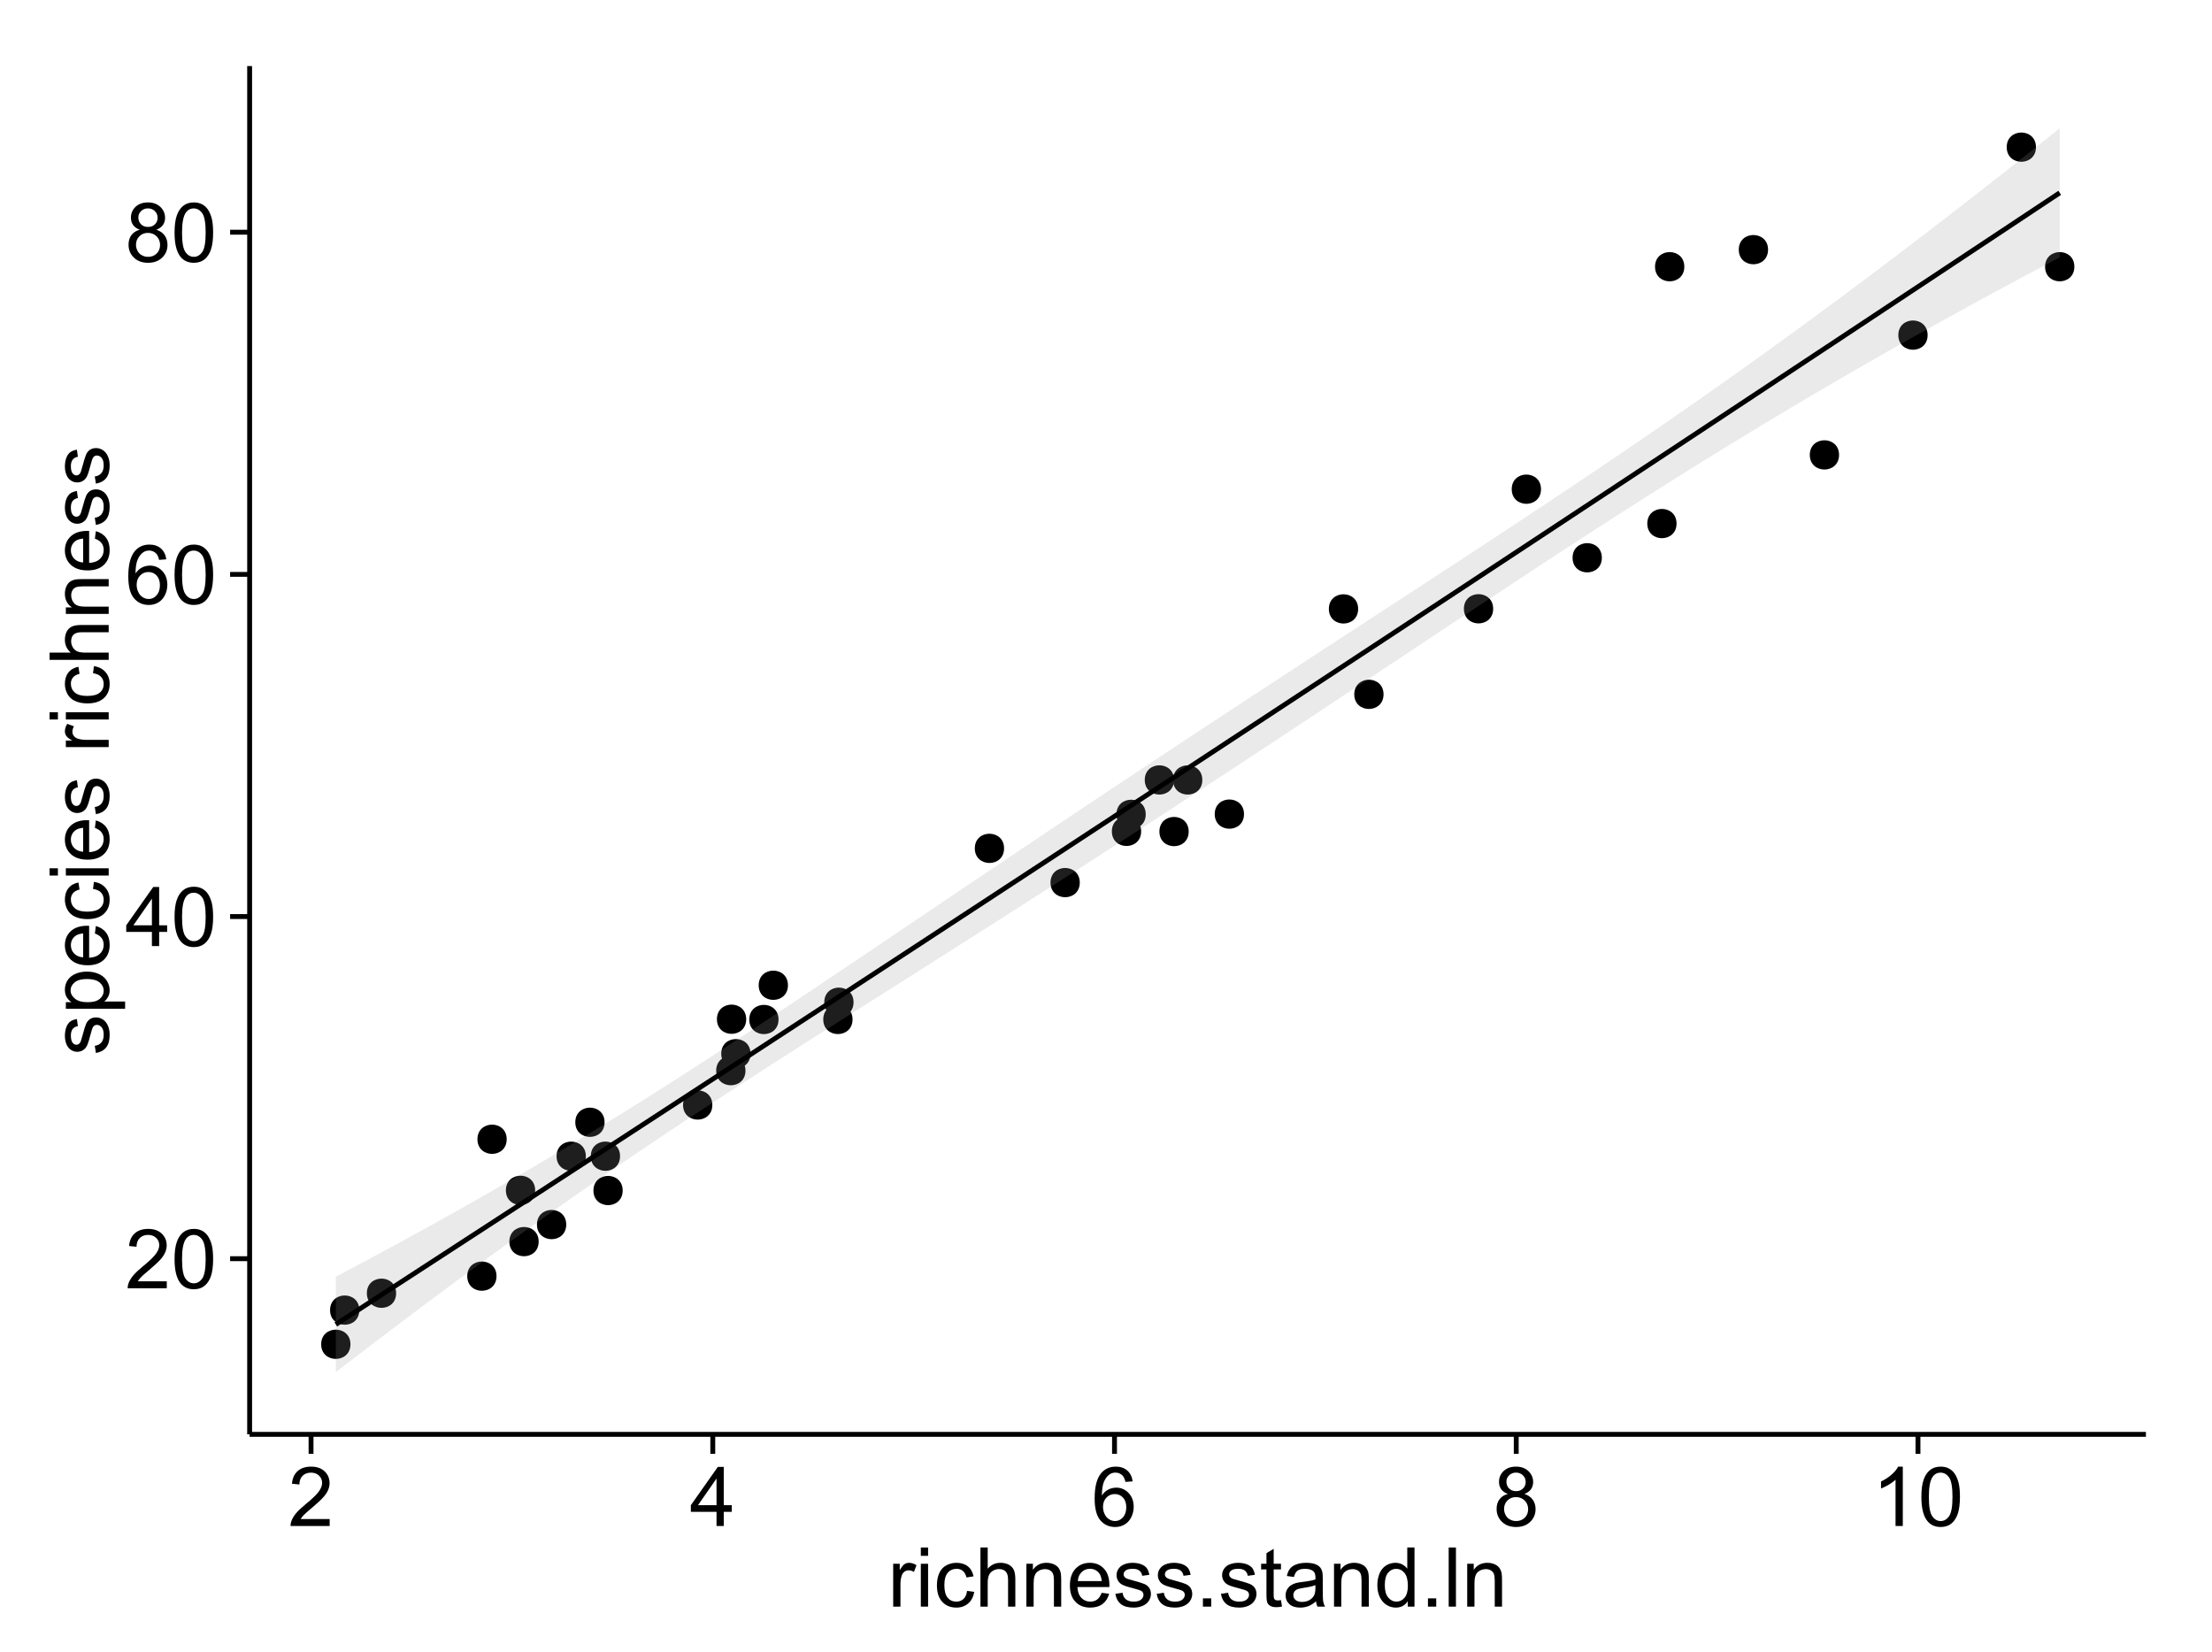 <?xml version="1.0" encoding="UTF-8"?>
<svg xmlns="http://www.w3.org/2000/svg" xmlns:xlink="http://www.w3.org/1999/xlink" width="482pt" height="360pt" viewBox="0 0 482 360" version="1.1">
<defs>
<g>
<symbol overflow="visible" id="glyph0-0">
<path style="stroke:none;" d="M 9.062 -1.52 L 9.062 0 L 0.547 0 C 0.531 -0.379 0.594 -0.742 0.73 -1.098 C 0.945 -1.676 1.293 -2.25 1.77 -2.812 C 2.246 -3.375 2.934 -4.023 3.84 -4.766 C 5.238 -5.906 6.188 -6.816 6.68 -7.492 C 7.172 -8.16 7.418 -8.793 7.418 -9.395 C 7.418 -10.02 7.191 -10.551 6.746 -10.98 C 6.293 -11.41 5.711 -11.625 4.992 -11.629 C 4.23 -11.625 3.621 -11.395 3.164 -10.941 C 2.703 -10.48 2.469 -9.848 2.469 -9.043 L 0.844 -9.211 C 0.953 -10.422 1.371 -11.344 2.102 -11.984 C 2.824 -12.617 3.801 -12.938 5.027 -12.938 C 6.262 -12.938 7.238 -12.594 7.961 -11.91 C 8.68 -11.223 9.039 -10.371 9.043 -9.359 C 9.039 -8.84 8.934 -8.336 8.727 -7.84 C 8.512 -7.34 8.164 -6.812 7.676 -6.266 C 7.188 -5.711 6.375 -4.957 5.238 -4 C 4.285 -3.199 3.676 -2.66 3.41 -2.379 C 3.141 -2.094 2.918 -1.805 2.742 -1.52 Z M 9.062 -1.52 "/>
</symbol>
<symbol overflow="visible" id="glyph0-1">
<path style="stroke:none;" d="M 0.746 -6.355 C 0.742 -7.875 0.898 -9.102 1.215 -10.031 C 1.527 -10.961 1.996 -11.676 2.613 -12.18 C 3.23 -12.684 4.008 -12.938 4.949 -12.938 C 5.637 -12.938 6.242 -12.797 6.766 -12.52 C 7.285 -12.238 7.715 -11.836 8.059 -11.316 C 8.395 -10.789 8.664 -10.152 8.859 -9.398 C 9.051 -8.645 9.145 -7.629 9.148 -6.355 C 9.145 -4.84 8.992 -3.617 8.684 -2.691 C 8.371 -1.762 7.906 -1.047 7.289 -0.539 C 6.672 -0.035 5.891 0.215 4.949 0.219 C 3.703 0.215 2.727 -0.227 2.023 -1.117 C 1.168 -2.188 0.742 -3.934 0.746 -6.355 Z M 2.375 -6.355 C 2.371 -4.234 2.621 -2.824 3.117 -2.129 C 3.609 -1.426 4.219 -1.078 4.949 -1.082 C 5.672 -1.078 6.281 -1.43 6.781 -2.137 C 7.273 -2.836 7.523 -4.242 7.523 -6.355 C 7.523 -8.473 7.273 -9.883 6.781 -10.582 C 6.281 -11.277 5.664 -11.625 4.93 -11.629 C 4.199 -11.625 3.621 -11.316 3.191 -10.703 C 2.645 -9.918 2.371 -8.469 2.375 -6.355 Z M 2.375 -6.355 "/>
</symbol>
<symbol overflow="visible" id="glyph0-2">
<path style="stroke:none;" d="M 5.82 0 L 5.82 -3.086 L 0.227 -3.086 L 0.227 -4.535 L 6.109 -12.883 L 7.398 -12.883 L 7.398 -4.535 L 9.141 -4.535 L 9.141 -3.086 L 7.398 -3.086 L 7.398 0 Z M 5.82 -4.535 L 5.82 -10.344 L 1.785 -4.535 Z M 5.82 -4.535 "/>
</symbol>
<symbol overflow="visible" id="glyph0-3">
<path style="stroke:none;" d="M 8.957 -9.73 L 7.383 -9.605 C 7.242 -10.223 7.043 -10.676 6.785 -10.961 C 6.355 -11.41 5.828 -11.637 5.203 -11.637 C 4.695 -11.637 4.25 -11.496 3.875 -11.215 C 3.375 -10.852 2.984 -10.32 2.695 -9.625 C 2.406 -8.926 2.258 -7.934 2.25 -6.645 C 2.629 -7.223 3.094 -7.652 3.645 -7.938 C 4.195 -8.215 4.773 -8.355 5.379 -8.359 C 6.434 -8.355 7.328 -7.969 8.07 -7.195 C 8.809 -6.418 9.18 -5.414 9.184 -4.184 C 9.18 -3.371 9.008 -2.617 8.66 -1.926 C 8.312 -1.23 7.832 -0.699 7.227 -0.332 C 6.613 0.035 5.922 0.215 5.148 0.219 C 3.828 0.215 2.754 -0.266 1.922 -1.234 C 1.09 -2.199 0.672 -3.797 0.676 -6.031 C 0.672 -8.516 1.133 -10.328 2.055 -11.461 C 2.855 -12.445 3.938 -12.938 5.301 -12.938 C 6.312 -12.938 7.141 -12.652 7.789 -12.086 C 8.434 -11.516 8.824 -10.73 8.957 -9.73 Z M 2.496 -4.176 C 2.496 -3.629 2.609 -3.105 2.844 -2.609 C 3.07 -2.109 3.395 -1.73 3.812 -1.473 C 4.227 -1.207 4.664 -1.078 5.125 -1.082 C 5.789 -1.078 6.363 -1.348 6.844 -1.891 C 7.324 -2.426 7.562 -3.156 7.566 -4.086 C 7.562 -4.973 7.328 -5.676 6.855 -6.191 C 6.379 -6.703 5.781 -6.961 5.062 -6.961 C 4.348 -6.961 3.738 -6.703 3.242 -6.191 C 2.742 -5.676 2.496 -5.004 2.496 -4.176 Z M 2.496 -4.176 "/>
</symbol>
<symbol overflow="visible" id="glyph0-4">
<path style="stroke:none;" d="M 3.18 -6.988 C 2.52 -7.227 2.035 -7.57 1.723 -8.016 C 1.406 -8.461 1.246 -8.992 1.25 -9.617 C 1.246 -10.551 1.582 -11.34 2.258 -11.98 C 2.93 -12.617 3.828 -12.938 4.949 -12.938 C 6.07 -12.938 6.977 -12.609 7.664 -11.957 C 8.348 -11.301 8.688 -10.504 8.691 -9.57 C 8.688 -8.969 8.531 -8.449 8.219 -8.012 C 7.902 -7.566 7.426 -7.227 6.793 -6.988 C 7.582 -6.727 8.184 -6.309 8.598 -5.738 C 9.008 -5.16 9.215 -4.477 9.219 -3.684 C 9.215 -2.578 8.828 -1.652 8.051 -0.906 C 7.27 -0.156 6.242 0.215 4.977 0.219 C 3.699 0.215 2.676 -0.156 1.898 -0.91 C 1.117 -1.66 0.727 -2.602 0.73 -3.727 C 0.727 -4.562 0.938 -5.262 1.367 -5.832 C 1.789 -6.395 2.395 -6.781 3.18 -6.988 Z M 2.867 -9.668 C 2.863 -9.059 3.059 -8.559 3.453 -8.172 C 3.844 -7.785 4.355 -7.594 4.984 -7.594 C 5.59 -7.594 6.09 -7.785 6.48 -8.168 C 6.871 -8.551 7.066 -9.02 7.066 -9.578 C 7.066 -10.156 6.863 -10.645 6.465 -11.043 C 6.059 -11.438 5.559 -11.637 4.965 -11.637 C 4.359 -11.637 3.859 -11.441 3.465 -11.055 C 3.062 -10.668 2.863 -10.207 2.867 -9.668 Z M 2.355 -3.719 C 2.355 -3.262 2.461 -2.824 2.676 -2.406 C 2.887 -1.98 3.203 -1.652 3.629 -1.426 C 4.047 -1.191 4.504 -1.078 4.992 -1.082 C 5.746 -1.078 6.367 -1.32 6.863 -1.809 C 7.352 -2.293 7.598 -2.91 7.602 -3.664 C 7.598 -4.422 7.344 -5.055 6.84 -5.555 C 6.332 -6.051 5.699 -6.297 4.938 -6.301 C 4.191 -6.297 3.574 -6.051 3.09 -5.562 C 2.598 -5.066 2.355 -4.453 2.355 -3.719 Z M 2.355 -3.719 "/>
</symbol>
<symbol overflow="visible" id="glyph0-5">
<path style="stroke:none;" d="M 6.707 0 L 5.125 0 L 5.125 -10.082 C 4.742 -9.715 4.242 -9.352 3.625 -8.988 C 3.004 -8.625 2.449 -8.352 1.961 -8.172 L 1.961 -9.703 C 2.844 -10.117 3.617 -10.621 4.281 -11.215 C 4.941 -11.805 5.41 -12.379 5.688 -12.938 L 6.707 -12.938 Z M 6.707 0 "/>
</symbol>
<symbol overflow="visible" id="glyph0-6">
<path style="stroke:none;" d="M 1.168 0 L 1.168 -9.336 L 2.594 -9.336 L 2.594 -7.918 C 2.953 -8.578 3.289 -9.016 3.598 -9.23 C 3.906 -9.438 4.242 -9.543 4.613 -9.547 C 5.145 -9.543 5.688 -9.375 6.242 -9.035 L 5.695 -7.566 C 5.309 -7.793 4.922 -7.91 4.535 -7.91 C 4.188 -7.91 3.875 -7.805 3.602 -7.598 C 3.324 -7.387 3.129 -7.098 3.016 -6.734 C 2.836 -6.168 2.746 -5.555 2.75 -4.887 L 2.75 0 Z M 1.168 0 "/>
</symbol>
<symbol overflow="visible" id="glyph0-7">
<path style="stroke:none;" d="M 1.195 -11.066 L 1.195 -12.883 L 2.777 -12.883 L 2.777 -11.066 Z M 1.195 0 L 1.195 -9.336 L 2.777 -9.336 L 2.777 0 Z M 1.195 0 "/>
</symbol>
<symbol overflow="visible" id="glyph0-8">
<path style="stroke:none;" d="M 7.277 -3.418 L 8.832 -3.219 C 8.66 -2.141 8.227 -1.301 7.527 -0.699 C 6.824 -0.09 5.965 0.211 4.949 0.211 C 3.668 0.211 2.641 -0.203 1.867 -1.039 C 1.09 -1.871 0.703 -3.07 0.703 -4.633 C 0.703 -5.637 0.867 -6.52 1.203 -7.277 C 1.531 -8.031 2.039 -8.598 2.727 -8.977 C 3.406 -9.355 4.152 -9.543 4.957 -9.547 C 5.969 -9.543 6.797 -9.289 7.441 -8.777 C 8.086 -8.262 8.5 -7.531 8.684 -6.594 L 7.145 -6.355 C 6.996 -6.98 6.738 -7.453 6.367 -7.77 C 5.992 -8.082 5.543 -8.238 5.02 -8.242 C 4.219 -8.238 3.57 -7.953 3.074 -7.387 C 2.574 -6.812 2.324 -5.91 2.328 -4.676 C 2.324 -3.422 2.566 -2.508 3.047 -1.941 C 3.527 -1.371 4.152 -1.09 4.93 -1.09 C 5.547 -1.09 6.066 -1.277 6.484 -1.66 C 6.898 -2.039 7.164 -2.625 7.277 -3.418 Z M 7.277 -3.418 "/>
</symbol>
<symbol overflow="visible" id="glyph0-9">
<path style="stroke:none;" d="M 1.188 0 L 1.188 -12.883 L 2.77 -12.883 L 2.77 -8.262 C 3.504 -9.117 4.434 -9.543 5.562 -9.547 C 6.25 -9.543 6.852 -9.406 7.363 -9.137 C 7.871 -8.859 8.234 -8.484 8.457 -8.004 C 8.676 -7.523 8.789 -6.824 8.789 -5.914 L 8.789 0 L 7.207 0 L 7.207 -5.914 C 7.207 -6.703 7.035 -7.281 6.691 -7.641 C 6.348 -8 5.863 -8.18 5.238 -8.184 C 4.77 -8.18 4.328 -8.059 3.914 -7.816 C 3.5 -7.574 3.203 -7.242 3.031 -6.828 C 2.852 -6.406 2.766 -5.832 2.77 -5.105 L 2.77 0 Z M 1.188 0 "/>
</symbol>
<symbol overflow="visible" id="glyph0-10">
<path style="stroke:none;" d="M 1.188 0 L 1.188 -9.336 L 2.609 -9.336 L 2.609 -8.008 C 3.293 -9.031 4.285 -9.543 5.582 -9.547 C 6.141 -9.543 6.656 -9.441 7.133 -9.242 C 7.602 -9.035 7.957 -8.77 8.191 -8.445 C 8.426 -8.113 8.59 -7.727 8.684 -7.277 C 8.742 -6.98 8.77 -6.465 8.773 -5.738 L 8.773 0 L 7.188 0 L 7.188 -5.68 C 7.184 -6.32 7.121 -6.801 7.004 -7.121 C 6.879 -7.438 6.66 -7.695 6.348 -7.887 C 6.031 -8.074 5.664 -8.168 5.246 -8.172 C 4.566 -8.168 3.984 -7.953 3.5 -7.531 C 3.008 -7.102 2.766 -6.293 2.77 -5.098 L 2.77 0 Z M 1.188 0 "/>
</symbol>
<symbol overflow="visible" id="glyph0-11">
<path style="stroke:none;" d="M 7.578 -3.008 L 9.211 -2.805 C 8.953 -1.848 8.473 -1.105 7.777 -0.578 C 7.078 -0.051 6.188 0.211 5.105 0.211 C 3.738 0.211 2.656 -0.207 1.859 -1.051 C 1.055 -1.887 0.656 -3.066 0.66 -4.586 C 0.656 -6.156 1.059 -7.375 1.871 -8.246 C 2.676 -9.109 3.727 -9.543 5.02 -9.547 C 6.266 -9.543 7.285 -9.117 8.078 -8.27 C 8.867 -7.418 9.262 -6.223 9.266 -4.684 C 9.262 -4.586 9.258 -4.445 9.254 -4.262 L 2.293 -4.262 C 2.348 -3.234 2.641 -2.449 3.164 -1.906 C 3.684 -1.359 4.332 -1.09 5.117 -1.09 C 5.691 -1.09 6.188 -1.242 6.598 -1.547 C 7.008 -1.852 7.332 -2.336 7.578 -3.008 Z M 2.383 -5.562 L 7.594 -5.562 C 7.523 -6.344 7.324 -6.934 6.996 -7.328 C 6.492 -7.934 5.836 -8.238 5.035 -8.242 C 4.305 -8.238 3.695 -7.996 3.203 -7.512 C 2.707 -7.027 2.434 -6.375 2.383 -5.562 Z M 2.383 -5.562 "/>
</symbol>
<symbol overflow="visible" id="glyph0-12">
<path style="stroke:none;" d="M 0.555 -2.785 L 2.117 -3.031 C 2.203 -2.402 2.449 -1.922 2.852 -1.59 C 3.25 -1.254 3.812 -1.09 4.535 -1.09 C 5.262 -1.09 5.801 -1.234 6.152 -1.531 C 6.504 -1.824 6.68 -2.172 6.68 -2.574 C 6.68 -2.926 6.523 -3.207 6.215 -3.418 C 5.996 -3.555 5.457 -3.734 4.598 -3.953 C 3.434 -4.246 2.629 -4.5 2.184 -4.715 C 1.734 -4.926 1.395 -5.223 1.164 -5.602 C 0.93 -5.98 0.812 -6.398 0.816 -6.855 C 0.812 -7.27 0.91 -7.652 1.102 -8.012 C 1.293 -8.363 1.551 -8.66 1.883 -8.895 C 2.125 -9.074 2.461 -9.227 2.887 -9.355 C 3.309 -9.48 3.766 -9.543 4.254 -9.547 C 4.984 -9.543 5.625 -9.438 6.184 -9.23 C 6.734 -9.016 7.145 -8.73 7.41 -8.371 C 7.672 -8.008 7.852 -7.527 7.953 -6.926 L 6.406 -6.715 C 6.332 -7.195 6.129 -7.57 5.793 -7.84 C 5.453 -8.105 4.977 -8.238 4.367 -8.242 C 3.637 -8.238 3.121 -8.117 2.812 -7.883 C 2.5 -7.641 2.344 -7.359 2.348 -7.039 C 2.344 -6.832 2.406 -6.648 2.539 -6.484 C 2.664 -6.312 2.867 -6.172 3.148 -6.062 C 3.301 -6.004 3.766 -5.871 4.543 -5.66 C 5.66 -5.359 6.441 -5.113 6.887 -4.926 C 7.324 -4.734 7.672 -4.457 7.926 -4.094 C 8.176 -3.73 8.301 -3.281 8.305 -2.742 C 8.301 -2.215 8.148 -1.719 7.844 -1.254 C 7.535 -0.785 7.09 -0.422 6.512 -0.172 C 5.926 0.086 5.27 0.211 4.543 0.211 C 3.328 0.211 2.406 -0.039 1.77 -0.543 C 1.133 -1.047 0.727 -1.793 0.555 -2.785 Z M 0.555 -2.785 "/>
</symbol>
<symbol overflow="visible" id="glyph0-13">
<path style="stroke:none;" d="M 1.633 0 L 1.633 -1.801 L 3.438 -1.801 L 3.438 0 Z M 1.633 0 "/>
</symbol>
<symbol overflow="visible" id="glyph0-14">
<path style="stroke:none;" d="M 4.641 -1.414 L 4.867 -0.016 C 4.422 0.078 4.023 0.121 3.672 0.125 C 3.098 0.121 2.652 0.035 2.336 -0.148 C 2.02 -0.328 1.797 -0.566 1.668 -0.863 C 1.539 -1.156 1.477 -1.781 1.477 -2.734 L 1.477 -8.102 L 0.316 -8.102 L 0.316 -9.336 L 1.477 -9.336 L 1.477 -11.645 L 3.051 -12.594 L 3.051 -9.336 L 4.641 -9.336 L 4.641 -8.102 L 3.051 -8.102 L 3.051 -2.645 C 3.047 -2.191 3.074 -1.902 3.133 -1.773 C 3.188 -1.645 3.277 -1.543 3.406 -1.465 C 3.527 -1.387 3.707 -1.348 3.945 -1.352 C 4.117 -1.348 4.352 -1.367 4.641 -1.414 Z M 4.641 -1.414 "/>
</symbol>
<symbol overflow="visible" id="glyph0-15">
<path style="stroke:none;" d="M 7.277 -1.152 C 6.691 -0.652 6.125 -0.301 5.586 -0.098 C 5.039 0.109 4.457 0.211 3.84 0.211 C 2.812 0.211 2.027 -0.039 1.477 -0.539 C 0.922 -1.039 0.645 -1.68 0.648 -2.461 C 0.645 -2.918 0.75 -3.336 0.961 -3.715 C 1.168 -4.09 1.438 -4.391 1.777 -4.621 C 2.113 -4.848 2.496 -5.02 2.918 -5.141 C 3.227 -5.219 3.695 -5.301 4.324 -5.379 C 5.602 -5.531 6.539 -5.711 7.145 -5.922 C 7.148 -6.137 7.152 -6.273 7.156 -6.336 C 7.152 -6.977 7.004 -7.434 6.707 -7.699 C 6.301 -8.055 5.699 -8.23 4.906 -8.234 C 4.156 -8.23 3.609 -8.102 3.258 -7.844 C 2.902 -7.582 2.637 -7.121 2.469 -6.461 L 0.922 -6.672 C 1.059 -7.332 1.293 -7.867 1.617 -8.273 C 1.938 -8.68 2.402 -8.992 3.016 -9.215 C 3.621 -9.434 4.328 -9.543 5.133 -9.547 C 5.93 -9.543 6.574 -9.449 7.074 -9.266 C 7.566 -9.074 7.934 -8.84 8.172 -8.555 C 8.402 -8.27 8.566 -7.91 8.664 -7.48 C 8.715 -7.207 8.742 -6.719 8.746 -6.02 L 8.746 -3.91 C 8.742 -2.434 8.773 -1.504 8.844 -1.117 C 8.906 -0.727 9.043 -0.355 9.246 0 L 7.594 0 C 7.43 -0.328 7.324 -0.711 7.277 -1.152 Z M 7.145 -4.684 C 6.566 -4.445 5.707 -4.246 4.562 -4.086 C 3.91 -3.988 3.449 -3.883 3.18 -3.77 C 2.91 -3.648 2.703 -3.477 2.555 -3.254 C 2.406 -3.027 2.332 -2.777 2.336 -2.504 C 2.332 -2.078 2.492 -1.727 2.816 -1.449 C 3.133 -1.164 3.602 -1.023 4.219 -1.027 C 4.828 -1.023 5.367 -1.156 5.844 -1.426 C 6.312 -1.691 6.664 -2.059 6.891 -2.523 C 7.059 -2.879 7.141 -3.406 7.145 -4.105 Z M 7.145 -4.684 "/>
</symbol>
<symbol overflow="visible" id="glyph0-16">
<path style="stroke:none;" d="M 7.242 0 L 7.242 -1.18 C 6.648 -0.25 5.777 0.211 4.633 0.211 C 3.887 0.211 3.203 0.008 2.578 -0.402 C 1.953 -0.812 1.469 -1.387 1.129 -2.121 C 0.785 -2.855 0.613 -3.699 0.617 -4.656 C 0.613 -5.586 0.77 -6.43 1.082 -7.191 C 1.391 -7.949 1.855 -8.531 2.477 -8.938 C 3.098 -9.34 3.793 -9.543 4.562 -9.547 C 5.121 -9.543 5.621 -9.426 6.062 -9.188 C 6.5 -8.949 6.859 -8.641 7.137 -8.262 L 7.137 -12.883 L 8.711 -12.883 L 8.711 0 Z M 2.242 -4.656 C 2.238 -3.461 2.488 -2.566 2.996 -1.977 C 3.496 -1.383 4.094 -1.09 4.781 -1.09 C 5.473 -1.09 6.059 -1.371 6.543 -1.938 C 7.023 -2.5 7.266 -3.363 7.27 -4.527 C 7.266 -5.801 7.02 -6.738 6.531 -7.336 C 6.035 -7.934 5.43 -8.23 4.711 -8.234 C 4.008 -8.23 3.418 -7.945 2.949 -7.371 C 2.473 -6.797 2.238 -5.891 2.242 -4.656 Z M 2.242 -4.656 "/>
</symbol>
<symbol overflow="visible" id="glyph0-17">
<path style="stroke:none;" d="M 1.152 0 L 1.152 -12.883 L 2.734 -12.883 L 2.734 0 Z M 1.152 0 "/>
</symbol>
<symbol overflow="visible" id="glyph1-0">
<path style="stroke:none;" d="M -2.785 -0.555 L -3.031 -2.117 C -2.402 -2.203 -1.922 -2.449 -1.59 -2.852 C -1.254 -3.25 -1.09 -3.812 -1.09 -4.535 C -1.09 -5.262 -1.234 -5.801 -1.531 -6.152 C -1.824 -6.504 -2.172 -6.68 -2.574 -6.68 C -2.926 -6.68 -3.207 -6.523 -3.418 -6.215 C -3.555 -5.996 -3.734 -5.457 -3.953 -4.598 C -4.246 -3.434 -4.5 -2.629 -4.715 -2.184 C -4.926 -1.734 -5.223 -1.395 -5.602 -1.164 C -5.98 -0.93 -6.398 -0.812 -6.855 -0.816 C -7.27 -0.812 -7.652 -0.91 -8.012 -1.102 C -8.363 -1.293 -8.66 -1.551 -8.895 -1.883 C -9.074 -2.125 -9.227 -2.461 -9.355 -2.887 C -9.48 -3.309 -9.543 -3.766 -9.547 -4.254 C -9.543 -4.984 -9.438 -5.625 -9.23 -6.184 C -9.016 -6.734 -8.73 -7.145 -8.371 -7.41 C -8.008 -7.672 -7.527 -7.852 -6.926 -7.953 L -6.715 -6.406 C -7.195 -6.332 -7.57 -6.129 -7.84 -5.797 C -8.105 -5.457 -8.238 -4.98 -8.242 -4.367 C -8.238 -3.637 -8.117 -3.121 -7.883 -2.812 C -7.641 -2.5 -7.359 -2.344 -7.039 -2.348 C -6.832 -2.344 -6.648 -2.406 -6.484 -2.539 C -6.312 -2.664 -6.172 -2.867 -6.062 -3.148 C -6.004 -3.301 -5.871 -3.766 -5.66 -4.543 C -5.359 -5.66 -5.113 -6.441 -4.926 -6.887 C -4.734 -7.324 -4.457 -7.672 -4.094 -7.926 C -3.73 -8.176 -3.281 -8.301 -2.742 -8.305 C -2.211 -8.301 -1.711 -8.148 -1.25 -7.844 C -0.781 -7.535 -0.422 -7.09 -0.172 -6.512 C 0.086 -5.926 0.211 -5.27 0.211 -4.543 C 0.211 -3.328 -0.039 -2.406 -0.543 -1.77 C -1.047 -1.133 -1.793 -0.727 -2.785 -0.555 Z M -2.785 -0.555 "/>
</symbol>
<symbol overflow="visible" id="glyph1-1">
<path style="stroke:none;" d="M 3.578 -1.188 L -9.336 -1.188 L -9.336 -2.629 L -8.121 -2.629 C -8.594 -2.965 -8.949 -3.348 -9.188 -3.777 C -9.426 -4.203 -9.543 -4.723 -9.547 -5.336 C -9.543 -6.129 -9.34 -6.832 -8.93 -7.445 C -8.516 -8.051 -7.934 -8.512 -7.191 -8.824 C -6.441 -9.133 -5.625 -9.285 -4.738 -9.289 C -3.781 -9.285 -2.922 -9.113 -2.156 -8.773 C -1.391 -8.43 -0.805 -7.934 -0.398 -7.281 C 0.008 -6.625 0.211 -5.938 0.211 -5.219 C 0.211 -4.691 0.102 -4.219 -0.121 -3.801 C -0.344 -3.379 -0.625 -3.035 -0.965 -2.77 L 3.578 -2.77 Z M -4.613 -2.621 C -3.41 -2.613 -2.523 -2.855 -1.949 -3.348 C -1.375 -3.832 -1.09 -4.422 -1.09 -5.117 C -1.09 -5.816 -1.387 -6.418 -1.98 -6.922 C -2.574 -7.418 -3.496 -7.668 -4.746 -7.672 C -5.934 -7.668 -6.824 -7.426 -7.418 -6.938 C -8.008 -6.449 -8.301 -5.863 -8.305 -5.188 C -8.301 -4.508 -7.988 -3.914 -7.359 -3.398 C -6.727 -2.879 -5.809 -2.617 -4.613 -2.621 Z M -4.613 -2.621 "/>
</symbol>
<symbol overflow="visible" id="glyph1-2">
<path style="stroke:none;" d="M -3.004 -7.578 L -2.805 -9.211 C -1.848 -8.953 -1.105 -8.473 -0.578 -7.777 C -0.051 -7.078 0.211 -6.188 0.211 -5.105 C 0.211 -3.738 -0.207 -2.656 -1.051 -1.859 C -1.887 -1.055 -3.066 -0.656 -4.586 -0.66 C -6.156 -0.656 -7.375 -1.059 -8.246 -1.871 C -9.109 -2.676 -9.543 -3.727 -9.547 -5.02 C -9.543 -6.266 -9.117 -7.285 -8.27 -8.078 C -7.418 -8.867 -6.223 -9.262 -4.684 -9.266 C -4.586 -9.262 -4.445 -9.258 -4.262 -9.254 L -4.262 -2.293 C -3.234 -2.348 -2.449 -2.641 -1.906 -3.164 C -1.359 -3.684 -1.09 -4.332 -1.09 -5.117 C -1.09 -5.691 -1.242 -6.188 -1.547 -6.598 C -1.852 -7.008 -2.336 -7.332 -3.004 -7.578 Z M -5.562 -2.383 L -5.562 -7.594 C -6.344 -7.523 -6.934 -7.324 -7.328 -6.996 C -7.934 -6.492 -8.238 -5.836 -8.242 -5.035 C -8.238 -4.305 -7.996 -3.695 -7.512 -3.203 C -7.027 -2.707 -6.375 -2.434 -5.562 -2.383 Z M -5.562 -2.383 "/>
</symbol>
<symbol overflow="visible" id="glyph1-3">
<path style="stroke:none;" d="M -3.418 -7.277 L -3.215 -8.832 C -2.141 -8.66 -1.301 -8.227 -0.699 -7.527 C -0.09 -6.824 0.211 -5.965 0.211 -4.949 C 0.211 -3.668 -0.203 -2.641 -1.039 -1.867 C -1.871 -1.09 -3.07 -0.703 -4.633 -0.703 C -5.637 -0.703 -6.52 -0.867 -7.277 -1.203 C -8.031 -1.535 -8.598 -2.047 -8.977 -2.73 C -9.355 -3.41 -9.543 -4.152 -9.547 -4.957 C -9.543 -5.969 -9.289 -6.797 -8.777 -7.441 C -8.262 -8.086 -7.531 -8.5 -6.59 -8.684 L -6.355 -7.145 C -6.98 -6.996 -7.453 -6.738 -7.77 -6.367 C -8.082 -5.992 -8.238 -5.543 -8.242 -5.02 C -8.238 -4.219 -7.953 -3.57 -7.387 -3.074 C -6.812 -2.574 -5.91 -2.324 -4.676 -2.328 C -3.422 -2.324 -2.508 -2.566 -1.941 -3.047 C -1.371 -3.527 -1.09 -4.152 -1.09 -4.93 C -1.09 -5.547 -1.277 -6.066 -1.66 -6.484 C -2.035 -6.898 -2.621 -7.164 -3.418 -7.277 Z M -3.418 -7.277 "/>
</symbol>
<symbol overflow="visible" id="glyph1-4">
<path style="stroke:none;" d="M -11.066 -1.195 L -12.883 -1.195 L -12.883 -2.777 L -11.066 -2.777 Z M 0 -1.195 L -9.336 -1.195 L -9.336 -2.777 L 0 -2.777 Z M 0 -1.195 "/>
</symbol>
<symbol overflow="visible" id="glyph1-5">
<path style="stroke:none;" d=""/>
</symbol>
<symbol overflow="visible" id="glyph1-6">
<path style="stroke:none;" d="M 0 -1.168 L -9.336 -1.168 L -9.336 -2.594 L -7.918 -2.594 C -8.578 -2.953 -9.016 -3.289 -9.23 -3.598 C -9.438 -3.906 -9.543 -4.242 -9.547 -4.613 C -9.543 -5.145 -9.375 -5.688 -9.035 -6.242 L -7.566 -5.695 C -7.793 -5.309 -7.91 -4.922 -7.91 -4.535 C -7.91 -4.188 -7.805 -3.875 -7.598 -3.602 C -7.387 -3.324 -7.098 -3.129 -6.734 -3.016 C -6.168 -2.836 -5.555 -2.746 -4.887 -2.75 L 0 -2.75 Z M 0 -1.168 "/>
</symbol>
<symbol overflow="visible" id="glyph1-7">
<path style="stroke:none;" d="M 0 -1.188 L -12.883 -1.188 L -12.883 -2.77 L -8.262 -2.77 C -9.117 -3.504 -9.543 -4.434 -9.547 -5.562 C -9.543 -6.25 -9.406 -6.852 -9.137 -7.363 C -8.859 -7.871 -8.484 -8.234 -8.004 -8.457 C -7.523 -8.676 -6.824 -8.789 -5.914 -8.789 L 0 -8.789 L 0 -7.207 L -5.914 -7.207 C -6.703 -7.207 -7.281 -7.035 -7.641 -6.691 C -8 -6.348 -8.18 -5.863 -8.184 -5.238 C -8.18 -4.77 -8.059 -4.328 -7.816 -3.914 C -7.574 -3.5 -7.242 -3.203 -6.828 -3.031 C -6.406 -2.852 -5.832 -2.766 -5.105 -2.77 L 0 -2.77 Z M 0 -1.188 "/>
</symbol>
<symbol overflow="visible" id="glyph1-8">
<path style="stroke:none;" d="M 0 -1.188 L -9.336 -1.188 L -9.336 -2.609 L -8.008 -2.609 C -9.031 -3.293 -9.543 -4.285 -9.547 -5.582 C -9.543 -6.141 -9.441 -6.656 -9.242 -7.133 C -9.035 -7.602 -8.77 -7.957 -8.445 -8.191 C -8.113 -8.426 -7.727 -8.59 -7.277 -8.684 C -6.98 -8.742 -6.465 -8.77 -5.738 -8.773 L 0 -8.773 L 0 -7.188 L -5.68 -7.188 C -6.32 -7.184 -6.801 -7.121 -7.121 -7.004 C -7.438 -6.879 -7.695 -6.66 -7.887 -6.348 C -8.074 -6.031 -8.168 -5.664 -8.172 -5.246 C -8.168 -4.57 -7.953 -3.992 -7.531 -3.504 C -7.102 -3.012 -6.293 -2.766 -5.098 -2.77 L 0 -2.77 Z M 0 -1.188 "/>
</symbol>
</g>
<clipPath id="clip1">
  <path d="M 54.395 14.398 L 468.602 14.398 L 468.602 313.531 L 54.395 313.531 Z M 54.395 14.398 "/>
</clipPath>
</defs>
<g id="surface436">
<rect x="0" y="0" width="482" height="360" style="fill:rgb(100%,100%,100%);fill-opacity:1;stroke:none;"/>
<rect x="0" y="0" width="482" height="360" style="fill:rgb(100%,100%,100%);fill-opacity:1;stroke:none;"/>
<path style="fill:none;stroke-width:1.063;stroke-linecap:round;stroke-linejoin:round;stroke:rgb(100%,100%,100%);stroke-opacity:1;stroke-miterlimit:10;" d="M 0 360 L 482 360 L 482 0 L 0 0 Z M 0 360 "/>
<g clip-path="url(#clip1)" clip-rule="nonzero">
<path style=" stroke:none;fill-rule:nonzero;fill:rgb(100%,100%,100%);fill-opacity:1;" d="M 54.395 312.531 L 467.602 312.531 L 467.602 14.398 L 54.395 14.398 Z M 54.395 312.531 "/>
<path style=" stroke:none;fill-rule:nonzero;fill:rgb(0%,0%,0%);fill-opacity:1;" d="M 247.594 181.148 C 247.594 183.984 243.34 183.984 243.34 181.148 C 243.34 178.312 247.594 178.312 247.594 181.148 "/>
<path style=" stroke:none;fill-rule:nonzero;fill:rgb(0%,0%,0%);fill-opacity:1;" d="M 184.926 218.379 C 184.926 221.211 180.676 221.211 180.676 218.379 C 180.676 215.543 184.926 215.543 184.926 218.379 "/>
<path style=" stroke:none;fill-rule:nonzero;fill:rgb(0%,0%,0%);fill-opacity:1;" d="M 116.312 270.535 C 116.312 273.371 112.059 273.371 112.059 270.535 C 112.059 267.703 116.312 267.703 116.312 270.535 "/>
<path style=" stroke:none;fill-rule:nonzero;fill:rgb(0%,0%,0%);fill-opacity:1;" d="M 254.762 169.945 C 254.762 172.781 250.508 172.781 250.508 169.945 C 250.508 167.109 254.762 167.109 254.762 169.945 "/>
<path style=" stroke:none;fill-rule:nonzero;fill:rgb(0%,0%,0%);fill-opacity:1;" d="M 347.984 121.531 C 347.984 124.367 343.73 124.367 343.73 121.531 C 343.73 118.699 347.984 118.699 347.984 121.531 "/>
<path style=" stroke:none;fill-rule:nonzero;fill:rgb(0%,0%,0%);fill-opacity:1;" d="M 217.727 184.848 C 217.727 187.684 213.477 187.684 213.477 184.848 C 213.477 182.016 217.727 182.016 217.727 184.848 "/>
<path style=" stroke:none;fill-rule:nonzero;fill:rgb(0%,0%,0%);fill-opacity:1;" d="M 365.953 58.117 C 365.953 60.953 361.699 60.953 361.699 58.117 C 361.699 55.281 365.953 55.281 365.953 58.117 "/>
<path style=" stroke:none;fill-rule:nonzero;fill:rgb(0%,0%,0%);fill-opacity:1;" d="M 334.727 106.59 C 334.727 109.426 330.473 109.426 330.473 106.59 C 330.473 103.754 334.727 103.754 334.727 106.59 "/>
<path style=" stroke:none;fill-rule:nonzero;fill:rgb(0%,0%,0%);fill-opacity:1;" d="M 161.535 222.082 C 161.535 224.914 157.281 224.914 157.281 222.082 C 157.281 219.246 161.535 219.246 161.535 222.082 "/>
<path style=" stroke:none;fill-rule:nonzero;fill:rgb(0%,0%,0%);fill-opacity:1;" d="M 162.477 229.59 C 162.477 232.426 158.223 232.426 158.223 229.59 C 158.223 226.758 162.477 226.758 162.477 229.59 "/>
<path style=" stroke:none;fill-rule:nonzero;fill:rgb(0%,0%,0%);fill-opacity:1;" d="M 324.301 132.648 C 324.301 135.484 320.051 135.484 320.051 132.648 C 320.051 129.816 324.301 129.816 324.301 132.648 "/>
<path style=" stroke:none;fill-rule:nonzero;fill:rgb(0%,0%,0%);fill-opacity:1;" d="M 260.922 169.945 C 260.922 172.777 256.672 172.777 256.672 169.945 C 256.672 167.109 260.922 167.109 260.922 169.945 "/>
<path style=" stroke:none;fill-rule:nonzero;fill:rgb(0%,0%,0%);fill-opacity:1;" d="M 257.953 181.191 C 257.953 184.027 253.699 184.027 253.699 181.191 C 253.699 178.355 257.953 178.355 257.953 181.191 "/>
<path style=" stroke:none;fill-rule:nonzero;fill:rgb(0%,0%,0%);fill-opacity:1;" d="M 399.672 99.117 C 399.672 101.953 395.422 101.953 395.422 99.117 C 395.422 96.281 399.672 96.281 399.672 99.117 "/>
<path style=" stroke:none;fill-rule:nonzero;fill:rgb(0%,0%,0%);fill-opacity:1;" d="M 418.969 73.016 C 418.969 75.852 414.719 75.852 414.719 73.016 C 414.719 70.184 418.969 70.184 418.969 73.016 "/>
<path style=" stroke:none;fill-rule:nonzero;fill:rgb(0%,0%,0%);fill-opacity:1;" d="M 168.578 222.141 C 168.578 224.973 164.328 224.973 164.328 222.141 C 164.328 219.305 168.578 219.305 168.578 222.141 "/>
<path style=" stroke:none;fill-rule:nonzero;fill:rgb(0%,0%,0%);fill-opacity:1;" d="M 130.676 244.535 C 130.676 247.371 126.426 247.371 126.426 244.535 C 126.426 241.699 130.676 241.699 130.676 244.535 "/>
<path style=" stroke:none;fill-rule:nonzero;fill:rgb(0%,0%,0%);fill-opacity:1;" d="M 450.945 58.113 C 450.945 60.949 446.691 60.949 446.691 58.113 C 446.691 55.277 450.945 55.277 450.945 58.113 "/>
<path style=" stroke:none;fill-rule:nonzero;fill:rgb(0%,0%,0%);fill-opacity:1;" d="M 300.414 151.289 C 300.414 154.125 296.164 154.125 296.164 151.289 C 296.164 148.457 300.414 148.457 300.414 151.289 "/>
<path style=" stroke:none;fill-rule:nonzero;fill:rgb(0%,0%,0%);fill-opacity:1;" d="M 161.379 233.289 C 161.379 236.121 157.125 236.121 157.125 233.289 C 157.125 230.453 161.379 230.453 161.379 233.289 "/>
<path style=" stroke:none;fill-rule:nonzero;fill:rgb(0%,0%,0%);fill-opacity:1;" d="M 294.879 132.676 C 294.879 135.512 290.625 135.512 290.625 132.676 C 290.625 129.84 294.879 129.84 294.879 132.676 "/>
<path style=" stroke:none;fill-rule:nonzero;fill:rgb(0%,0%,0%);fill-opacity:1;" d="M 384.199 54.398 C 384.199 57.23 379.945 57.23 379.945 54.398 C 379.945 51.562 384.199 51.562 384.199 54.398 "/>
<path style=" stroke:none;fill-rule:nonzero;fill:rgb(0%,0%,0%);fill-opacity:1;" d="M 109.348 248.234 C 109.348 251.07 105.098 251.07 105.098 248.234 C 105.098 245.398 109.348 245.398 109.348 248.234 "/>
<path style=" stroke:none;fill-rule:nonzero;fill:rgb(0%,0%,0%);fill-opacity:1;" d="M 75.301 292.91 C 75.301 295.742 71.051 295.742 71.051 292.91 C 71.051 290.074 75.301 290.074 75.301 292.91 "/>
<path style=" stroke:none;fill-rule:nonzero;fill:rgb(0%,0%,0%);fill-opacity:1;" d="M 442.578 32.062 C 442.578 34.898 438.328 34.898 438.328 32.062 C 438.328 29.227 442.578 29.227 442.578 32.062 "/>
<path style=" stroke:none;fill-rule:nonzero;fill:rgb(0%,0%,0%);fill-opacity:1;" d="M 364.262 114.082 C 364.262 116.914 360.012 116.914 360.012 114.082 C 360.012 111.246 364.262 111.246 364.262 114.082 "/>
<path style=" stroke:none;fill-rule:nonzero;fill:rgb(0%,0%,0%);fill-opacity:1;" d="M 154.156 240.77 C 154.156 243.602 149.902 243.602 149.902 240.77 C 149.902 237.934 154.156 237.934 154.156 240.77 "/>
<path style=" stroke:none;fill-rule:nonzero;fill:rgb(0%,0%,0%);fill-opacity:1;" d="M 115.547 259.367 C 115.547 262.199 111.297 262.199 111.297 259.367 C 111.297 256.531 115.547 256.531 115.547 259.367 "/>
<path style=" stroke:none;fill-rule:nonzero;fill:rgb(0%,0%,0%);fill-opacity:1;" d="M 170.633 214.68 C 170.633 217.512 166.383 217.512 166.383 214.68 C 166.383 211.844 170.633 211.844 170.633 214.68 "/>
<path style=" stroke:none;fill-rule:nonzero;fill:rgb(0%,0%,0%);fill-opacity:1;" d="M 126.59 251.93 C 126.59 254.766 122.34 254.766 122.34 251.93 C 122.34 249.094 126.59 249.094 126.59 251.93 "/>
<path style=" stroke:none;fill-rule:nonzero;fill:rgb(0%,0%,0%);fill-opacity:1;" d="M 270.008 177.387 C 270.008 180.223 265.754 180.223 265.754 177.387 C 265.754 174.555 270.008 174.555 270.008 177.387 "/>
<path style=" stroke:none;fill-rule:nonzero;fill:rgb(0%,0%,0%);fill-opacity:1;" d="M 184.707 222.129 C 184.707 224.961 180.453 224.961 180.453 222.129 C 180.453 219.293 184.707 219.293 184.707 222.129 "/>
<path style=" stroke:none;fill-rule:nonzero;fill:rgb(0%,0%,0%);fill-opacity:1;" d="M 134.047 251.926 C 134.047 254.762 129.797 254.762 129.797 251.926 C 129.797 249.09 134.047 249.09 134.047 251.926 "/>
<path style=" stroke:none;fill-rule:nonzero;fill:rgb(0%,0%,0%);fill-opacity:1;" d="M 77.238 285.461 C 77.238 288.297 72.984 288.297 72.984 285.461 C 72.984 282.629 77.238 282.629 77.238 285.461 "/>
<path style=" stroke:none;fill-rule:nonzero;fill:rgb(0%,0%,0%);fill-opacity:1;" d="M 248.594 177.438 C 248.594 180.273 244.34 180.273 244.34 177.438 C 244.34 174.605 248.594 174.605 248.594 177.438 "/>
<path style=" stroke:none;fill-rule:nonzero;fill:rgb(0%,0%,0%);fill-opacity:1;" d="M 234.219 192.312 C 234.219 195.145 229.969 195.145 229.969 192.312 C 229.969 189.477 234.219 189.477 234.219 192.312 "/>
<path style=" stroke:none;fill-rule:nonzero;fill:rgb(0%,0%,0%);fill-opacity:1;" d="M 134.621 259.41 C 134.621 262.242 130.371 262.242 130.371 259.41 C 130.371 256.574 134.621 256.574 134.621 259.41 "/>
<path style=" stroke:none;fill-rule:nonzero;fill:rgb(0%,0%,0%);fill-opacity:1;" d="M 107.129 278.062 C 107.129 280.898 102.875 280.898 102.875 278.062 C 102.875 275.227 107.129 275.227 107.129 278.062 "/>
<path style=" stroke:none;fill-rule:nonzero;fill:rgb(0%,0%,0%);fill-opacity:1;" d="M 122.32 266.824 C 122.32 269.656 118.066 269.656 118.066 266.824 C 118.066 263.988 122.32 263.988 122.32 266.824 "/>
<path style=" stroke:none;fill-rule:nonzero;fill:rgb(0%,0%,0%);fill-opacity:1;" d="M 85.254 281.785 C 85.254 284.617 81.004 284.617 81.004 281.785 C 81.004 278.949 85.254 278.949 85.254 281.785 "/>
<path style=" stroke:none;fill-rule:nonzero;fill:rgb(0%,0%,0%);fill-opacity:1;" d="M 248.656 181.148 C 248.656 185.398 242.277 185.398 242.277 181.148 C 242.277 176.895 248.656 176.895 248.656 181.148 "/>
<path style=" stroke:none;fill-rule:nonzero;fill:rgb(0%,0%,0%);fill-opacity:1;" d="M 185.988 218.379 C 185.988 222.629 179.613 222.629 179.613 218.379 C 179.613 214.125 185.988 214.125 185.988 218.379 "/>
<path style=" stroke:none;fill-rule:nonzero;fill:rgb(0%,0%,0%);fill-opacity:1;" d="M 117.375 270.535 C 117.375 274.789 110.996 274.789 110.996 270.535 C 110.996 266.285 117.375 266.285 117.375 270.535 "/>
<path style=" stroke:none;fill-rule:nonzero;fill:rgb(0%,0%,0%);fill-opacity:1;" d="M 255.824 169.945 C 255.824 174.195 249.445 174.195 249.445 169.945 C 249.445 165.691 255.824 165.691 255.824 169.945 "/>
<path style=" stroke:none;fill-rule:nonzero;fill:rgb(0%,0%,0%);fill-opacity:1;" d="M 349.047 121.531 C 349.047 125.785 342.668 125.785 342.668 121.531 C 342.668 117.281 349.047 117.281 349.047 121.531 "/>
<path style=" stroke:none;fill-rule:nonzero;fill:rgb(0%,0%,0%);fill-opacity:1;" d="M 218.789 184.848 C 218.789 189.102 212.414 189.102 212.414 184.848 C 212.414 180.598 218.789 180.598 218.789 184.848 "/>
<path style=" stroke:none;fill-rule:nonzero;fill:rgb(0%,0%,0%);fill-opacity:1;" d="M 367.016 58.117 C 367.016 62.367 360.637 62.367 360.637 58.117 C 360.637 53.863 367.016 53.863 367.016 58.117 "/>
<path style=" stroke:none;fill-rule:nonzero;fill:rgb(0%,0%,0%);fill-opacity:1;" d="M 335.789 106.59 C 335.789 110.844 329.41 110.844 329.41 106.59 C 329.41 102.336 335.789 102.336 335.789 106.59 "/>
<path style=" stroke:none;fill-rule:nonzero;fill:rgb(0%,0%,0%);fill-opacity:1;" d="M 162.598 222.082 C 162.598 226.332 156.219 226.332 156.219 222.082 C 156.219 217.828 162.598 217.828 162.598 222.082 "/>
<path style=" stroke:none;fill-rule:nonzero;fill:rgb(0%,0%,0%);fill-opacity:1;" d="M 163.539 229.59 C 163.539 233.844 157.16 233.844 157.16 229.59 C 157.16 225.34 163.539 225.34 163.539 229.59 "/>
<path style=" stroke:none;fill-rule:nonzero;fill:rgb(0%,0%,0%);fill-opacity:1;" d="M 325.363 132.648 C 325.363 136.902 318.988 136.902 318.988 132.648 C 318.988 128.398 325.363 128.398 325.363 132.648 "/>
<path style=" stroke:none;fill-rule:nonzero;fill:rgb(0%,0%,0%);fill-opacity:1;" d="M 261.988 169.945 C 261.988 174.195 255.609 174.195 255.609 169.945 C 255.609 165.691 261.988 165.691 261.988 169.945 "/>
<path style=" stroke:none;fill-rule:nonzero;fill:rgb(0%,0%,0%);fill-opacity:1;" d="M 259.016 181.191 C 259.016 185.441 252.637 185.441 252.637 181.191 C 252.637 176.938 259.016 176.938 259.016 181.191 "/>
<path style=" stroke:none;fill-rule:nonzero;fill:rgb(0%,0%,0%);fill-opacity:1;" d="M 400.734 99.117 C 400.734 103.371 394.359 103.371 394.359 99.117 C 394.359 94.867 400.734 94.867 400.734 99.117 "/>
<path style=" stroke:none;fill-rule:nonzero;fill:rgb(0%,0%,0%);fill-opacity:1;" d="M 420.031 73.016 C 420.031 77.27 413.652 77.27 413.652 73.016 C 413.652 68.766 420.031 68.766 420.031 73.016 "/>
<path style=" stroke:none;fill-rule:nonzero;fill:rgb(0%,0%,0%);fill-opacity:1;" d="M 169.641 222.141 C 169.641 226.391 163.266 226.391 163.266 222.141 C 163.266 217.887 169.641 217.887 169.641 222.141 "/>
<path style=" stroke:none;fill-rule:nonzero;fill:rgb(0%,0%,0%);fill-opacity:1;" d="M 131.738 244.535 C 131.738 248.785 125.359 248.785 125.359 244.535 C 125.359 240.281 131.738 240.281 131.738 244.535 "/>
<path style=" stroke:none;fill-rule:nonzero;fill:rgb(0%,0%,0%);fill-opacity:1;" d="M 452.008 58.113 C 452.008 62.367 445.629 62.367 445.629 58.113 C 445.629 53.863 452.008 53.863 452.008 58.113 "/>
<path style=" stroke:none;fill-rule:nonzero;fill:rgb(0%,0%,0%);fill-opacity:1;" d="M 301.477 151.289 C 301.477 155.543 295.098 155.543 295.098 151.289 C 295.098 147.039 301.477 147.039 301.477 151.289 "/>
<path style=" stroke:none;fill-rule:nonzero;fill:rgb(0%,0%,0%);fill-opacity:1;" d="M 162.441 233.289 C 162.441 237.539 156.062 237.539 156.062 233.289 C 156.062 229.035 162.441 229.035 162.441 233.289 "/>
<path style=" stroke:none;fill-rule:nonzero;fill:rgb(0%,0%,0%);fill-opacity:1;" d="M 295.941 132.676 C 295.941 136.926 289.562 136.926 289.562 132.676 C 289.562 128.422 295.941 128.422 295.941 132.676 "/>
<path style=" stroke:none;fill-rule:nonzero;fill:rgb(0%,0%,0%);fill-opacity:1;" d="M 385.262 54.398 C 385.262 58.648 378.883 58.648 378.883 54.398 C 378.883 50.145 385.262 50.145 385.262 54.398 "/>
<path style=" stroke:none;fill-rule:nonzero;fill:rgb(0%,0%,0%);fill-opacity:1;" d="M 110.41 248.234 C 110.41 252.488 104.035 252.488 104.035 248.234 C 104.035 243.984 110.41 243.984 110.41 248.234 "/>
<path style=" stroke:none;fill-rule:nonzero;fill:rgb(0%,0%,0%);fill-opacity:1;" d="M 76.363 292.91 C 76.363 297.16 69.984 297.16 69.984 292.91 C 69.984 288.656 76.363 288.656 76.363 292.91 "/>
<path style=" stroke:none;fill-rule:nonzero;fill:rgb(0%,0%,0%);fill-opacity:1;" d="M 443.641 32.062 C 443.641 36.316 437.266 36.316 437.266 32.062 C 437.266 27.812 443.641 27.812 443.641 32.062 "/>
<path style=" stroke:none;fill-rule:nonzero;fill:rgb(0%,0%,0%);fill-opacity:1;" d="M 365.324 114.082 C 365.324 118.332 358.949 118.332 358.949 114.082 C 358.949 109.828 365.324 109.828 365.324 114.082 "/>
<path style=" stroke:none;fill-rule:nonzero;fill:rgb(0%,0%,0%);fill-opacity:1;" d="M 155.219 240.77 C 155.219 245.02 148.84 245.02 148.84 240.77 C 148.84 236.516 155.219 236.516 155.219 240.77 "/>
<path style=" stroke:none;fill-rule:nonzero;fill:rgb(0%,0%,0%);fill-opacity:1;" d="M 116.609 259.367 C 116.609 263.617 110.234 263.617 110.234 259.367 C 110.234 255.113 116.609 255.113 116.609 259.367 "/>
<path style=" stroke:none;fill-rule:nonzero;fill:rgb(0%,0%,0%);fill-opacity:1;" d="M 171.695 214.68 C 171.695 218.93 165.32 218.93 165.32 214.68 C 165.32 210.426 171.695 210.426 171.695 214.68 "/>
<path style=" stroke:none;fill-rule:nonzero;fill:rgb(0%,0%,0%);fill-opacity:1;" d="M 127.656 251.93 C 127.656 256.18 121.277 256.18 121.277 251.93 C 121.277 247.676 127.656 247.676 127.656 251.93 "/>
<path style=" stroke:none;fill-rule:nonzero;fill:rgb(0%,0%,0%);fill-opacity:1;" d="M 271.07 177.387 C 271.07 181.641 264.691 181.641 264.691 177.387 C 264.691 173.137 271.07 173.137 271.07 177.387 "/>
<path style=" stroke:none;fill-rule:nonzero;fill:rgb(0%,0%,0%);fill-opacity:1;" d="M 185.77 222.129 C 185.77 226.379 179.391 226.379 179.391 222.129 C 179.391 217.875 185.77 217.875 185.77 222.129 "/>
<path style=" stroke:none;fill-rule:nonzero;fill:rgb(0%,0%,0%);fill-opacity:1;" d="M 135.109 251.926 C 135.109 256.176 128.734 256.176 128.734 251.926 C 128.734 247.672 135.109 247.672 135.109 251.926 "/>
<path style=" stroke:none;fill-rule:nonzero;fill:rgb(0%,0%,0%);fill-opacity:1;" d="M 78.301 285.461 C 78.301 289.715 71.922 289.715 71.922 285.461 C 71.922 281.211 78.301 281.211 78.301 285.461 "/>
<path style=" stroke:none;fill-rule:nonzero;fill:rgb(0%,0%,0%);fill-opacity:1;" d="M 249.656 177.438 C 249.656 181.691 243.277 181.691 243.277 177.438 C 243.277 173.188 249.656 173.188 249.656 177.438 "/>
<path style=" stroke:none;fill-rule:nonzero;fill:rgb(0%,0%,0%);fill-opacity:1;" d="M 235.285 192.312 C 235.285 196.562 228.906 196.562 228.906 192.312 C 228.906 188.059 235.285 188.059 235.285 192.312 "/>
<path style=" stroke:none;fill-rule:nonzero;fill:rgb(0%,0%,0%);fill-opacity:1;" d="M 135.684 259.41 C 135.684 263.66 129.309 263.66 129.309 259.41 C 129.309 255.156 135.684 255.156 135.684 259.41 "/>
<path style=" stroke:none;fill-rule:nonzero;fill:rgb(0%,0%,0%);fill-opacity:1;" d="M 108.191 278.062 C 108.191 282.316 101.812 282.316 101.812 278.062 C 101.812 273.812 108.191 273.812 108.191 278.062 "/>
<path style=" stroke:none;fill-rule:nonzero;fill:rgb(0%,0%,0%);fill-opacity:1;" d="M 123.383 266.824 C 123.383 271.074 117.004 271.074 117.004 266.824 C 117.004 262.57 123.383 262.57 123.383 266.824 "/>
<path style=" stroke:none;fill-rule:nonzero;fill:rgb(0%,0%,0%);fill-opacity:1;" d="M 86.316 281.785 C 86.316 286.035 79.941 286.035 79.941 281.785 C 79.941 277.531 86.316 277.531 86.316 281.785 "/>
<path style=" stroke:none;fill-rule:nonzero;fill:rgb(60%,60%,60%);fill-opacity:0.2;" d="M 73.176 278.184 L 77.93 275.664 L 82.684 273.117 L 87.441 270.543 L 92.195 267.938 L 96.949 265.301 L 101.703 262.633 L 106.461 259.93 L 111.215 257.191 L 115.969 254.418 L 120.727 251.605 L 125.48 248.754 L 130.234 245.863 L 134.988 242.938 L 139.746 239.969 L 144.5 236.965 L 149.254 233.926 L 154.008 230.855 L 158.766 227.754 L 163.52 224.629 L 168.273 221.484 L 173.031 218.316 L 177.785 215.141 L 182.539 211.949 L 187.293 208.754 L 192.051 205.551 L 196.805 202.348 L 206.312 195.934 L 211.07 192.73 L 215.824 189.531 L 220.578 186.34 L 225.336 183.148 L 230.09 179.965 L 234.844 176.789 L 239.598 173.621 L 244.355 170.457 L 249.109 167.305 L 253.863 164.156 L 258.617 161.016 L 263.375 157.883 L 268.129 154.758 L 272.883 151.637 L 277.641 148.523 L 282.395 145.414 L 287.148 142.309 L 291.902 139.207 L 296.66 136.109 L 301.414 133.008 L 306.168 129.91 L 310.922 126.809 L 315.68 123.703 L 320.434 120.59 L 325.188 117.469 L 329.945 114.34 L 334.699 111.195 L 339.453 108.039 L 344.207 104.863 L 348.965 101.664 L 353.719 98.445 L 358.473 95.203 L 363.227 91.934 L 367.984 88.637 L 372.738 85.309 L 377.492 81.949 L 382.25 78.559 L 387.004 75.137 L 391.758 71.684 L 396.512 68.199 L 401.27 64.684 L 406.023 61.137 L 410.777 57.562 L 415.531 53.957 L 420.289 50.32 L 425.043 46.66 L 429.797 42.969 L 434.555 39.254 L 439.309 35.512 L 444.062 31.742 L 448.816 27.953 L 448.816 56.078 L 444.062 58.594 L 439.309 61.133 L 434.555 63.699 L 429.797 66.285 L 425.043 68.898 L 420.289 71.539 L 415.531 74.203 L 410.777 76.895 L 406.023 79.613 L 401.27 82.359 L 396.512 85.137 L 391.758 87.941 L 387.004 90.777 L 382.25 93.645 L 377.492 96.539 L 372.738 99.465 L 367.984 102.418 L 363.227 105.398 L 358.473 108.406 L 353.719 111.441 L 348.965 114.496 L 344.207 117.574 L 339.453 120.668 L 334.699 123.781 L 329.945 126.906 L 325.188 130.043 L 320.434 133.188 L 315.68 136.336 L 310.922 139.492 L 306.168 142.652 L 296.66 148.965 L 291.902 152.121 L 282.395 158.418 L 277.641 161.559 L 272.883 164.691 L 268.129 167.816 L 263.375 170.934 L 258.617 174.043 L 253.863 177.145 L 249.109 180.234 L 244.355 183.316 L 239.598 186.391 L 234.844 189.453 L 230.09 192.512 L 225.336 195.559 L 220.578 198.598 L 215.824 201.629 L 211.07 204.656 L 206.312 207.676 L 196.805 213.707 L 192.051 216.719 L 187.293 219.734 L 182.539 222.75 L 177.785 225.773 L 173.031 228.809 L 168.273 231.852 L 163.52 234.914 L 158.766 237.996 L 154.008 241.102 L 149.254 244.23 L 144.5 247.395 L 139.746 250.59 L 134.988 253.82 L 130.234 257.086 L 125.48 260.391 L 120.727 263.73 L 115.969 267.109 L 111.215 270.523 L 106.461 273.973 L 101.703 277.457 L 96.949 280.973 L 92.195 284.52 L 87.441 288.094 L 82.684 291.695 L 77.93 295.324 L 73.176 298.98 Z M 73.176 278.184 "/>
<path style="fill:none;stroke-width:1.063;stroke-linecap:butt;stroke-linejoin:round;stroke:rgb(0%,0%,0%);stroke-opacity:1;stroke-miterlimit:1;" d="M 73.176 288.582 L 77.93 285.496 L 82.684 282.406 L 87.441 279.316 L 96.949 273.137 L 101.703 270.043 L 106.461 266.953 L 115.969 260.766 L 120.727 257.668 L 125.48 254.574 L 134.988 248.379 L 139.746 245.277 L 144.5 242.18 L 154.008 235.977 L 158.766 232.875 L 163.52 229.773 L 168.273 226.668 L 173.031 223.562 L 182.539 217.352 L 187.293 214.242 L 192.051 211.137 L 201.559 204.918 L 206.312 201.805 L 211.07 198.695 L 220.578 192.469 L 225.336 189.355 L 239.598 180.004 L 244.355 176.887 L 249.109 173.77 L 253.863 170.648 L 258.617 167.531 L 263.375 164.41 L 268.129 161.285 L 272.883 158.164 L 277.641 155.039 L 291.902 145.664 L 296.66 142.535 L 301.414 139.41 L 306.168 136.281 L 310.922 133.148 L 315.68 130.02 L 325.188 123.754 L 329.945 120.621 L 339.453 114.355 L 344.207 111.219 L 348.965 108.082 L 353.719 104.945 L 358.473 101.805 L 363.227 98.668 L 367.984 95.527 L 372.738 92.387 L 377.492 89.242 L 382.25 86.102 L 396.512 76.668 L 401.27 73.523 L 415.531 64.078 L 420.289 60.93 L 425.043 57.777 L 429.797 54.629 L 434.555 51.477 L 439.309 48.324 L 444.062 45.168 L 448.816 42.016 "/>
</g>
<path style="fill:none;stroke-width:1.063;stroke-linecap:butt;stroke-linejoin:round;stroke:rgb(0%,0%,0%);stroke-opacity:1;stroke-miterlimit:10;" d="M 54.395 312.531 L 54.395 14.398 "/>
<g style="fill:rgb(0%,0%,0%);fill-opacity:1;">
  <use xlink:href="#glyph0-0" x="27.281" y="280.703"/>
  <use xlink:href="#glyph0-1" x="37.292" y="280.703"/>
</g>
<g style="fill:rgb(0%,0%,0%);fill-opacity:1;">
  <use xlink:href="#glyph0-2" x="27.281" y="206.148"/>
  <use xlink:href="#glyph0-1" x="37.292" y="206.148"/>
</g>
<g style="fill:rgb(0%,0%,0%);fill-opacity:1;">
  <use xlink:href="#glyph0-3" x="27.281" y="131.598"/>
  <use xlink:href="#glyph0-1" x="37.292" y="131.598"/>
</g>
<g style="fill:rgb(0%,0%,0%);fill-opacity:1;">
  <use xlink:href="#glyph0-4" x="27.281" y="57.043"/>
  <use xlink:href="#glyph0-1" x="37.292" y="57.043"/>
</g>
<path style="fill:none;stroke-width:1.063;stroke-linecap:butt;stroke-linejoin:round;stroke:rgb(0%,0%,0%);stroke-opacity:1;stroke-miterlimit:10;" d="M 50.141 274.258 L 54.395 274.258 "/>
<path style="fill:none;stroke-width:1.063;stroke-linecap:butt;stroke-linejoin:round;stroke:rgb(0%,0%,0%);stroke-opacity:1;stroke-miterlimit:10;" d="M 50.141 199.707 L 54.395 199.707 "/>
<path style="fill:none;stroke-width:1.063;stroke-linecap:butt;stroke-linejoin:round;stroke:rgb(0%,0%,0%);stroke-opacity:1;stroke-miterlimit:10;" d="M 50.141 125.152 L 54.395 125.152 "/>
<path style="fill:none;stroke-width:1.063;stroke-linecap:butt;stroke-linejoin:round;stroke:rgb(0%,0%,0%);stroke-opacity:1;stroke-miterlimit:10;" d="M 50.141 50.602 L 54.395 50.602 "/>
<path style="fill:none;stroke-width:1.063;stroke-linecap:butt;stroke-linejoin:round;stroke:rgb(0%,0%,0%);stroke-opacity:1;stroke-miterlimit:10;" d="M 54.395 312.531 L 467.602 312.531 "/>
<path style="fill:none;stroke-width:1.063;stroke-linecap:butt;stroke-linejoin:round;stroke:rgb(0%,0%,0%);stroke-opacity:1;stroke-miterlimit:10;" d="M 67.777 316.785 L 67.777 312.531 "/>
<path style="fill:none;stroke-width:1.063;stroke-linecap:butt;stroke-linejoin:round;stroke:rgb(0%,0%,0%);stroke-opacity:1;stroke-miterlimit:10;" d="M 155.316 316.785 L 155.316 312.531 "/>
<path style="fill:none;stroke-width:1.063;stroke-linecap:butt;stroke-linejoin:round;stroke:rgb(0%,0%,0%);stroke-opacity:1;stroke-miterlimit:10;" d="M 242.855 316.785 L 242.855 312.531 "/>
<path style="fill:none;stroke-width:1.063;stroke-linecap:butt;stroke-linejoin:round;stroke:rgb(0%,0%,0%);stroke-opacity:1;stroke-miterlimit:10;" d="M 330.391 316.785 L 330.391 312.531 "/>
<path style="fill:none;stroke-width:1.063;stroke-linecap:butt;stroke-linejoin:round;stroke:rgb(0%,0%,0%);stroke-opacity:1;stroke-miterlimit:10;" d="M 417.93 316.785 L 417.93 312.531 "/>
<g style="fill:rgb(0%,0%,0%);fill-opacity:1;">
  <use xlink:href="#glyph0-0" x="62.773" y="332.504"/>
</g>
<g style="fill:rgb(0%,0%,0%);fill-opacity:1;">
  <use xlink:href="#glyph0-2" x="150.312" y="332.504"/>
</g>
<g style="fill:rgb(0%,0%,0%);fill-opacity:1;">
  <use xlink:href="#glyph0-3" x="237.852" y="332.504"/>
</g>
<g style="fill:rgb(0%,0%,0%);fill-opacity:1;">
  <use xlink:href="#glyph0-4" x="325.387" y="332.504"/>
</g>
<g style="fill:rgb(0%,0%,0%);fill-opacity:1;">
  <use xlink:href="#glyph0-5" x="407.918" y="332.504"/>
  <use xlink:href="#glyph0-1" x="417.929" y="332.504"/>
</g>
<g style="fill:rgb(0%,0%,0%);fill-opacity:1;">
  <use xlink:href="#glyph0-6" x="193.461" y="350.07"/>
  <use xlink:href="#glyph0-7" x="199.455" y="350.07"/>
  <use xlink:href="#glyph0-8" x="203.454" y="350.07"/>
  <use xlink:href="#glyph0-9" x="212.454" y="350.07"/>
  <use xlink:href="#glyph0-10" x="222.465" y="350.07"/>
  <use xlink:href="#glyph0-11" x="232.476" y="350.07"/>
  <use xlink:href="#glyph0-12" x="242.486" y="350.07"/>
  <use xlink:href="#glyph0-12" x="251.486" y="350.07"/>
  <use xlink:href="#glyph0-13" x="260.486" y="350.07"/>
  <use xlink:href="#glyph0-12" x="265.487" y="350.07"/>
  <use xlink:href="#glyph0-14" x="274.487" y="350.07"/>
  <use xlink:href="#glyph0-15" x="279.488" y="350.07"/>
  <use xlink:href="#glyph0-10" x="289.499" y="350.07"/>
  <use xlink:href="#glyph0-16" x="299.51" y="350.07"/>
  <use xlink:href="#glyph0-13" x="309.521" y="350.07"/>
  <use xlink:href="#glyph0-17" x="314.521" y="350.07"/>
  <use xlink:href="#glyph0-10" x="318.521" y="350.07"/>
</g>
<g style="fill:rgb(0%,0%,0%);fill-opacity:1;">
  <use xlink:href="#glyph1-0" x="23.684" y="229.992"/>
  <use xlink:href="#glyph1-1" x="23.684" y="220.992"/>
  <use xlink:href="#glyph1-2" x="23.684" y="210.981"/>
  <use xlink:href="#glyph1-3" x="23.684" y="200.971"/>
  <use xlink:href="#glyph1-4" x="23.684" y="191.971"/>
  <use xlink:href="#glyph1-2" x="23.684" y="187.972"/>
  <use xlink:href="#glyph1-0" x="23.684" y="177.961"/>
  <use xlink:href="#glyph1-5" x="23.684" y="168.961"/>
  <use xlink:href="#glyph1-6" x="23.684" y="163.96"/>
  <use xlink:href="#glyph1-4" x="23.684" y="157.966"/>
  <use xlink:href="#glyph1-3" x="23.684" y="153.967"/>
  <use xlink:href="#glyph1-7" x="23.684" y="144.967"/>
  <use xlink:href="#glyph1-8" x="23.684" y="134.956"/>
  <use xlink:href="#glyph1-2" x="23.684" y="124.945"/>
  <use xlink:href="#glyph1-0" x="23.684" y="114.935"/>
  <use xlink:href="#glyph1-0" x="23.684" y="105.935"/>
</g>
</g>
</svg>
